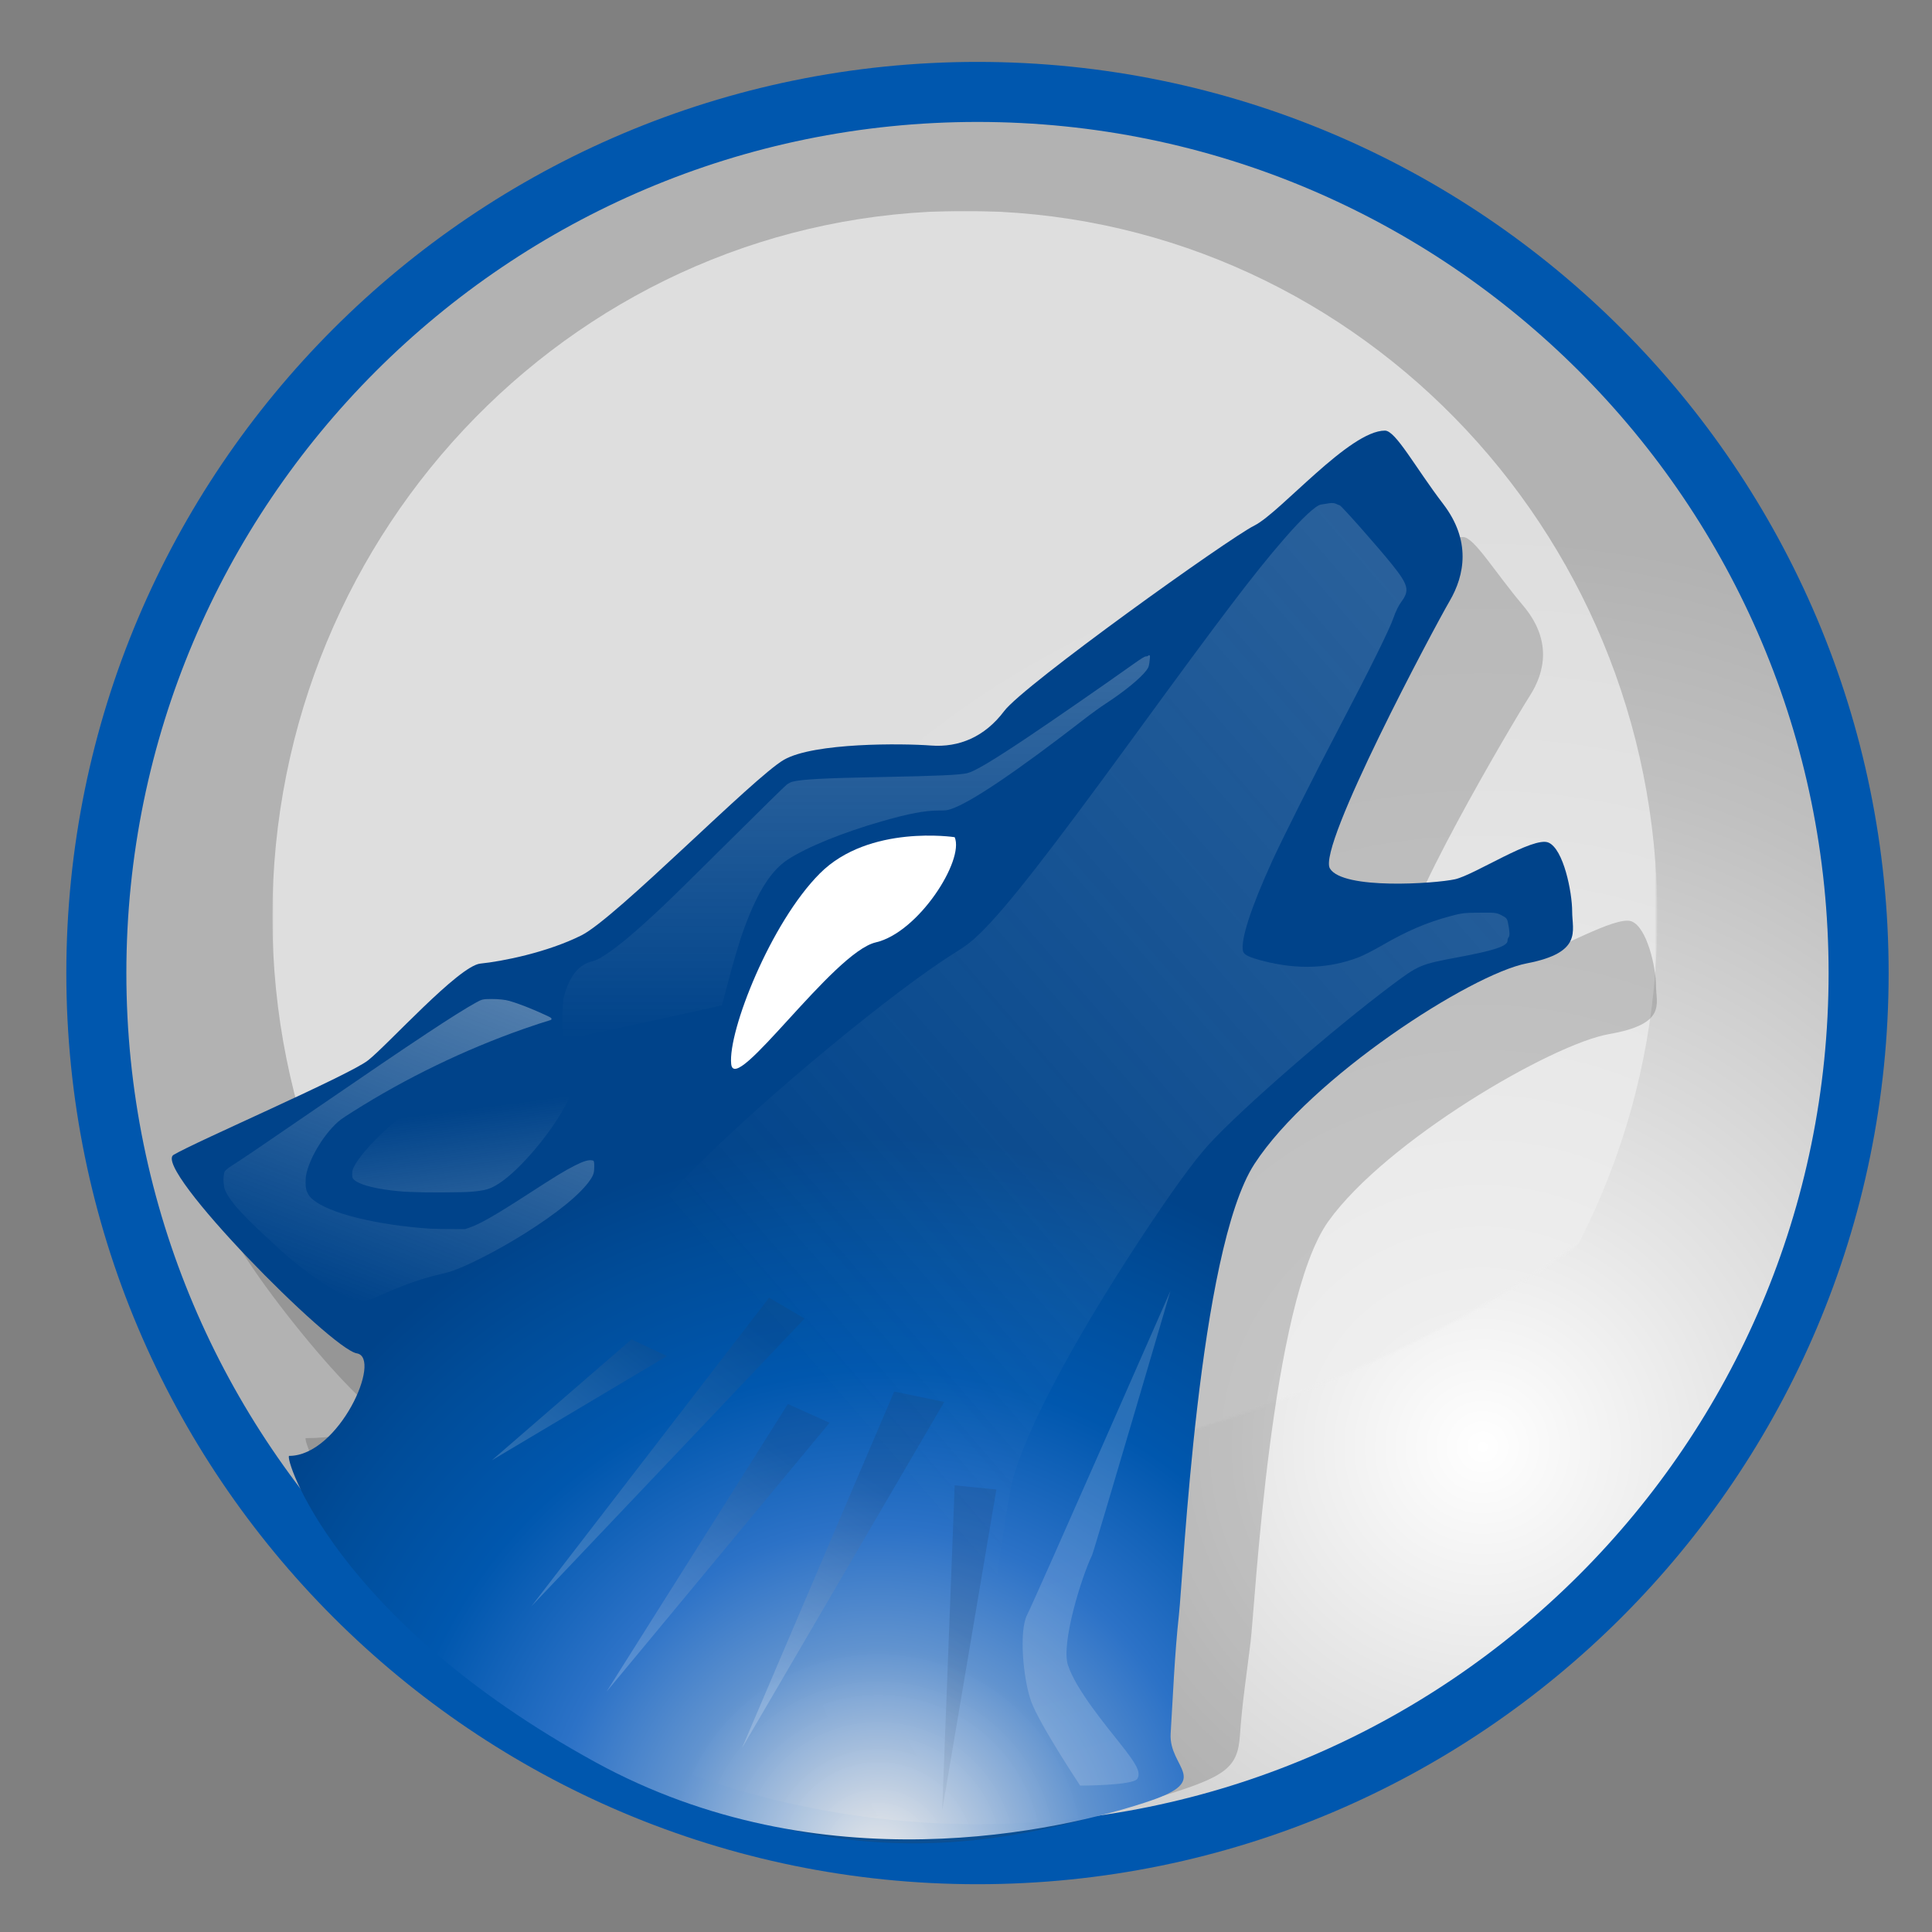 <?xml version="1.0" encoding="UTF-8" standalone="no"?>
<!-- Created with Inkscape (http://www.inkscape.org/) -->

<svg
   xmlns:dc="http://purl.org/dc/elements/1.1/"
   xmlns:cc="http://creativecommons.org/ns#"
   xmlns:rdf="http://www.w3.org/1999/02/22-rdf-syntax-ns#"
   xmlns:svg="http://www.w3.org/2000/svg"
   xmlns="http://www.w3.org/2000/svg"
   xmlns:xlink="http://www.w3.org/1999/xlink"
   xmlns:sodipodi="http://sodipodi.sourceforge.net/DTD/sodipodi-0.dtd"
   xmlns:inkscape="http://www.inkscape.org/namespaces/inkscape"
   width="48px"
   height="48px"
   id="svg4345"
   sodipodi:version="0.32"
   inkscape:version="0.47pre1 r21720"
   sodipodi:docname="amarok.svg"
   inkscape:export-filename="/home/hbons/Desktop/pidgin.png"
   inkscape:export-xdpi="90"
   inkscape:export-ydpi="90"
   version="1.1"
   inkscape:output_extension="org.inkscape.output.svg.inkscape">
  <rect width="100%" height="100%" fill="#808080" stroke="none"/>
  <defs
     id="defs4347">
    <inkscape:perspective
       sodipodi:type="inkscape:persp3d"
       inkscape:vp_x="0 : 24 : 1"
       inkscape:vp_y="0 : 1000 : 0"
       inkscape:vp_z="48 : 24 : 1"
       inkscape:persp3d-origin="24 : 16 : 1"
       id="perspective67" />
    <linearGradient
       inkscape:collect="always"
       id="linearGradient6563">
      <stop
         style="stop-color:white;stop-opacity:1;"
         offset="0"
         id="stop6565" />
      <stop
         style="stop-color:white;stop-opacity:0;"
         offset="1"
         id="stop6567" />
    </linearGradient>
    <linearGradient
       inkscape:collect="always"
       id="linearGradient6537">
      <stop
         style="stop-color:white;stop-opacity:1;"
         offset="0"
         id="stop6539" />
      <stop
         style="stop-color:white;stop-opacity:0;"
         offset="1"
         id="stop6541" />
    </linearGradient>
    <linearGradient
       inkscape:collect="always"
       id="linearGradient6506">
      <stop
         style="stop-color:#eeeeec;stop-opacity:1;"
         offset="0"
         id="stop6508" />
      <stop
         style="stop-color:#eeeeec;stop-opacity:0;"
         offset="1"
         id="stop6510" />
    </linearGradient>
    <linearGradient
       inkscape:collect="always"
       id="linearGradient6493">
      <stop
         style="stop-color:#eeeeec;stop-opacity:1;"
         offset="0"
         id="stop6495" />
      <stop
         style="stop-color:#eeeeec;stop-opacity:0;"
         offset="1"
         id="stop6497" />
    </linearGradient>
    <linearGradient
       inkscape:collect="always"
       id="linearGradient5304">
      <stop
         style="stop-color:#2e3436;stop-opacity:1;"
         offset="0"
         id="stop5306" />
      <stop
         style="stop-color:#2e3436;stop-opacity:0;"
         offset="1"
         id="stop5308" />
    </linearGradient>
    <linearGradient
       inkscape:collect="always"
       id="linearGradient5280">
      <stop
         style="stop-color:#82508e;stop-opacity:1;"
         offset="0"
         id="stop5282" />
      <stop
         style="stop-color:#82508e;stop-opacity:0;"
         offset="1"
         id="stop5284" />
    </linearGradient>
    <linearGradient
       id="linearGradient2804">
      <stop
         style="stop-color:black;stop-opacity:0;"
         offset="0"
         id="stop2806" />
      <stop
         id="stop2812"
         offset="0.5"
         style="stop-color:black;stop-opacity:1;" />
      <stop
         style="stop-color:black;stop-opacity:0;"
         offset="1"
         id="stop2808" />
    </linearGradient>
    <radialGradient
       inkscape:collect="always"
       xlink:href="#linearGradient25546"
       id="radialGradient25572"
       gradientUnits="userSpaceOnUse"
       gradientTransform="matrix(1,0,0,0.995,0,4.16407e-2)"
       cx="7.884"
       cy="1.51"
       fx="7.884"
       fy="1.51"
       r="8.488" />
    <radialGradient
       inkscape:collect="always"
       xlink:href="#linearGradient25546"
       id="radialGradient25568"
       gradientUnits="userSpaceOnUse"
       gradientTransform="matrix(1,0,0,0.995,0,4.16407e-2)"
       cx="7.884"
       cy="0.145"
       fx="7.884"
       fy="0.145"
       r="8.488" />
    <linearGradient
       inkscape:collect="always"
       id="linearGradient25546">
      <stop
         style="stop-color:white;stop-opacity:1;"
         offset="0"
         id="stop25548" />
      <stop
         style="stop-color:white;stop-opacity:0;"
         offset="1"
         id="stop25550" />
    </linearGradient>
    <radialGradient
       inkscape:collect="always"
       xlink:href="#linearGradient25546"
       id="radialGradient25554"
       cx="7.884"
       cy="2.624"
       fx="7.884"
       fy="2.624"
       r="8.488"
       gradientTransform="matrix(1.131,0,0,1.125,-1.035,-0.301)"
       gradientUnits="userSpaceOnUse" />
    <linearGradient
       id="linearGradient3800">
      <stop
         style="stop-color:#f4d9b1;stop-opacity:1;"
         offset="0"
         id="stop3802" />
      <stop
         style="stop-color:#df9725;stop-opacity:1;"
         offset="1"
         id="stop3804" />
    </linearGradient>
    <radialGradient
       inkscape:collect="always"
       xlink:href="#linearGradient5280"
       id="radialGradient5286"
       cx="15.005"
       cy="39.809"
       fx="15.005"
       fy="39.809"
       r="9.723"
       gradientTransform="matrix(1,0,0,0.732,0,10.657)"
       gradientUnits="userSpaceOnUse" />
    <linearGradient
       inkscape:collect="always"
       xlink:href="#linearGradient5304"
       id="linearGradient5310"
       x1="12.606"
       y1="15.069"
       x2="12.606"
       y2="23.044"
       gradientUnits="userSpaceOnUse" />
    <linearGradient
       inkscape:collect="always"
       xlink:href="#linearGradient6493"
       id="linearGradient6499"
       x1="3.311"
       y1="43.5"
       x2="5.692"
       y2="43.5"
       gradientUnits="userSpaceOnUse" />
    <linearGradient
       inkscape:collect="always"
       xlink:href="#linearGradient6506"
       id="linearGradient6512"
       x1="15.646"
       y1="39.743"
       x2="15.646"
       y2="53.502"
       gradientUnits="userSpaceOnUse" />
    <linearGradient
       inkscape:collect="always"
       xlink:href="#linearGradient6537"
       id="linearGradient6543"
       x1="30.5"
       y1="0.034"
       x2="30.5"
       y2="23.559"
       gradientUnits="userSpaceOnUse" />
    <linearGradient
       inkscape:collect="always"
       xlink:href="#linearGradient6563"
       id="linearGradient6569"
       x1="-1.684"
       y1="39.902"
       x2="5.537"
       y2="44.272"
       gradientUnits="userSpaceOnUse" />
    <linearGradient
       inkscape:collect="always"
       xlink:href="#linearGradient6563"
       id="linearGradient6573"
       gradientUnits="userSpaceOnUse"
       x1="12.013"
       y1="38.95"
       x2="5.537"
       y2="44.272" />
    <inkscape:perspective
       id="perspective2970"
       inkscape:persp3d-origin="0.5 : 0.33333333 : 1"
       inkscape:vp_z="1 : 0.5 : 1"
       inkscape:vp_y="0 : 1000 : 0"
       inkscape:vp_x="0 : 0.5 : 1"
       sodipodi:type="inkscape:persp3d" />
    <radialGradient
       inkscape:collect="always"
       xlink:href="#XMLID_22_"
       id="radialGradient5267"
       cx="663.911"
       cy="649.227"
       fx="663.911"
       fy="649.227"
       r="427.12"
       gradientTransform="translate(0,-4.99999e-6)"
       gradientUnits="userSpaceOnUse" />
    <radialGradient
       id="XMLID_22_"
       cx="622.728"
       cy="621.173"
       r="510.719"
       fx="622.728"
       fy="621.173"
       gradientUnits="userSpaceOnUse">
      <stop
         offset="0"
         style="stop-color: rgb(255, 255, 255);"
         id="stop14" />
      <stop
         offset="0.281"
         style="stop-color: rgb(230, 230, 230);"
         id="stop16" />
      <stop
         offset="0.751"
         style="stop-color: rgb(192, 192, 192);"
         id="stop18" />
      <stop
         offset="1"
         style="stop-color: rgb(178, 178, 178);"
         id="stop20" />
    </radialGradient>
    <mask
       id="XMLID_23_"
       height="587.491"
       width="576.609"
       y="97.149"
       x="122.963"
       maskUnits="userSpaceOnUse">
      <g
         style="filter:url(#Adobe_OpacityMaskFilter)"
         id="g31">
        <radialGradient
           gradientUnits="userSpaceOnUse"
           fy="-20.899"
           fx="88.978"
           r="673.116"
           cy="-20.899"
           cx="88.978"
           id="XMLID_24_">
          <stop
             id="stop34"
             style="stop-color: rgb(255, 255, 255);"
             offset="0.309" />
          <stop
             id="stop36"
             style="stop-color: rgb(0, 0, 0);"
             offset="1" />
        </radialGradient>
        <ellipse
           sodipodi:ry="349.10599"
           sodipodi:rx="512.93402"
           sodipodi:cy="286.172"
           sodipodi:cx="295.89499"
           style="fill:url(#XMLID_24_) #000000"
           id="ellipse38"
           ry="349.106"
           rx="512.934"
           cy="286.172"
           cx="295.895" />
      </g>
    </mask>
    <radialGradient
       gradientUnits="userSpaceOnUse"
       fy="-20.899"
       fx="88.978"
       r="673.116"
       cy="-20.899"
       cx="88.978"
       id="radialGradient2986">
      <stop
         id="stop2988"
         style="stop-color: rgb(255, 255, 255);"
         offset="0.309" />
      <stop
         id="stop2990"
         style="stop-color: rgb(0, 0, 0);"
         offset="1" />
    </radialGradient>
    <radialGradient
       inkscape:collect="always"
       xlink:href="#radialGradient29545"
       id="radialGradient2326"
       gradientUnits="userSpaceOnUse"
       gradientTransform="matrix(1.126,0,0,1.126,-41.873,-39.547)"
       cx="375.214"
       cy="783.164"
       fx="375.214"
       fy="783.164"
       r="300.575" />
    <radialGradient
       gradientTransform="matrix(1.126,0,0,1.126,-41.873,-39.547)"
       id="radialGradient29545"
       cx="375.214"
       cy="783.164"
       r="300.575"
       fx="375.214"
       fy="783.164"
       gradientUnits="userSpaceOnUse">
      <stop
         offset="0.011"
         style="stop-color: rgb(238, 238, 239); stop-opacity: 0.941;"
         id="stop29547" />
      <stop
         offset="0.292"
         style="stop-color: rgb(97, 147, 207); stop-opacity: 1;"
         id="stop29549" />
      <stop
         offset="0.458"
         style="stop-color: rgb(44, 114, 199); stop-opacity: 1;"
         id="stop29551" />
      <stop
         offset="0.677"
         style="stop-color: rgb(0, 87, 174); stop-opacity: 1;"
         id="stop29553" />
      <stop
         offset="0.865"
         style="stop-color: rgb(0, 77, 154); stop-opacity: 1;"
         id="stop29555" />
      <stop
         offset="1"
         style="stop-color: rgb(0, 67, 138); stop-opacity: 1;"
         id="stop29557" />
    </radialGradient>
    <linearGradient
       inkscape:collect="always"
       xlink:href="#XMLID_4_"
       id="linearGradient2322"
       gradientUnits="userSpaceOnUse"
       gradientTransform="matrix(-1.126,0,0,1.126,1028.91,-39.547)"
       x1="429.849"
       y1="815.455"
       x2="480.12"
       y2="643.308" />
    <linearGradient
       gradientTransform="matrix(-1.126,0,0,1.126,1028.91,-39.547)"
       y2="643.308"
       x2="480.12"
       y1="815.455"
       x1="429.849"
       gradientUnits="userSpaceOnUse"
       id="XMLID_4_">
      <stop
         id="stop112"
         style="stop-color: rgb(255, 255, 255);"
         offset="0" />
      <stop
         id="stop114"
         style="stop-color: rgb(229, 234, 242);"
         offset="1" />
    </linearGradient>
    <linearGradient
       inkscape:collect="always"
       xlink:href="#XMLID_5_"
       id="linearGradient2319"
       gradientUnits="userSpaceOnUse"
       gradientTransform="matrix(1.126,0,0,1.126,-41.873,-39.547)"
       x1="220.951"
       y1="634.632"
       x2="278.145"
       y2="560.355" />
    <linearGradient
       y2="560.355"
       x2="278.145"
       y1="634.632"
       x1="220.951"
       gradientUnits="userSpaceOnUse"
       id="XMLID_5_">
      <stop
         id="stop119"
         style="stop-color: rgb(255, 255, 255);"
         offset="0" />
      <stop
         id="stop121"
         style="stop-color: rgb(25, 61, 107);"
         offset="1" />
    </linearGradient>
    <linearGradient
       inkscape:collect="always"
       xlink:href="#XMLID_5_"
       id="linearGradient2316"
       gradientUnits="userSpaceOnUse"
       gradientTransform="matrix(1.126,0,0,1.126,-41.873,-39.547)"
       x1="237.208"
       y1="684.019"
       x2="328.185"
       y2="565.868" />
    <linearGradient
       y2="560.355"
       x2="278.145"
       y1="634.632"
       x1="220.951"
       gradientUnits="userSpaceOnUse"
       id="linearGradient3009">
      <stop
         id="stop3011"
         style="stop-color: rgb(255, 255, 255);"
         offset="0" />
      <stop
         id="stop3013"
         style="stop-color: rgb(25, 61, 107);"
         offset="1" />
    </linearGradient>
    <linearGradient
       inkscape:collect="always"
       xlink:href="#XMLID_5_"
       id="linearGradient2313"
       gradientUnits="userSpaceOnUse"
       gradientTransform="matrix(1.126,0,0,1.126,-41.873,-39.547)"
       x1="264.541"
       y1="704.236"
       x2="335.096"
       y2="612.605" />
    <linearGradient
       y2="560.355"
       x2="278.145"
       y1="634.632"
       x1="220.951"
       gradientUnits="userSpaceOnUse"
       id="linearGradient3016">
      <stop
         id="stop3018"
         style="stop-color: rgb(255, 255, 255);"
         offset="0" />
      <stop
         id="stop3020"
         style="stop-color: rgb(25, 61, 107);"
         offset="1" />
    </linearGradient>
    <linearGradient
       inkscape:collect="always"
       xlink:href="#XMLID_5_"
       id="linearGradient2310"
       gradientUnits="userSpaceOnUse"
       gradientTransform="matrix(1.126,0,0,1.126,-41.873,-39.547)"
       x1="319.186"
       y1="713.546"
       x2="373.125"
       y2="626.006" />
    <linearGradient
       y2="560.355"
       x2="278.145"
       y1="634.632"
       x1="220.951"
       gradientUnits="userSpaceOnUse"
       id="linearGradient3023">
      <stop
         id="stop3025"
         style="stop-color: rgb(255, 255, 255);"
         offset="0" />
      <stop
         id="stop3027"
         style="stop-color: rgb(25, 61, 107);"
         offset="1" />
    </linearGradient>
    <linearGradient
       inkscape:collect="always"
       xlink:href="#XMLID_5_"
       id="linearGradient2307"
       gradientUnits="userSpaceOnUse"
       gradientTransform="matrix(1.126,0,0,1.126,-41.873,-39.547)"
       x1="331.496"
       y1="790.515"
       x2="409.855"
       y2="688.751" />
    <linearGradient
       y2="560.355"
       x2="278.145"
       y1="634.632"
       x1="220.951"
       gradientUnits="userSpaceOnUse"
       id="linearGradient3030">
      <stop
         id="stop3032"
         style="stop-color: rgb(255, 255, 255);"
         offset="0" />
      <stop
         id="stop3034"
         style="stop-color: rgb(25, 61, 107);"
         offset="1" />
    </linearGradient>
    <linearGradient
       inkscape:collect="always"
       xlink:href="#linearGradient5498"
       id="linearGradient2304"
       gradientUnits="userSpaceOnUse"
       x1="1508.496"
       y1="-363.425"
       x2="361.144"
       y2="630.52" />
    <linearGradient
       id="linearGradient5498">
      <stop
         style="stop-color: rgb(238, 238, 238); stop-opacity: 1;"
         offset="0"
         id="stop5500" />
      <stop
         style="stop-color: rgb(238, 238, 238); stop-opacity: 0;"
         offset="1"
         id="stop5502" />
    </linearGradient>
    <linearGradient
       inkscape:collect="always"
       xlink:href="#linearGradient5498"
       id="linearGradient2301"
       gradientUnits="userSpaceOnUse"
       x1="370.622"
       y1="-309.605"
       x2="370.206"
       y2="458.384" />
    <linearGradient
       id="linearGradient3041">
      <stop
         style="stop-color: rgb(238, 238, 238); stop-opacity: 1;"
         offset="0"
         id="stop3043" />
      <stop
         style="stop-color: rgb(238, 238, 238); stop-opacity: 0;"
         offset="1"
         id="stop3045" />
    </linearGradient>
    <linearGradient
       inkscape:collect="always"
       xlink:href="#linearGradient5498"
       id="linearGradient2298"
       gradientUnits="userSpaceOnUse"
       x1="247.477"
       y1="274.884"
       x2="130.318"
       y2="580.547" />
    <linearGradient
       id="linearGradient3048">
      <stop
         style="stop-color: rgb(238, 238, 238); stop-opacity: 1;"
         offset="0"
         id="stop3050" />
      <stop
         style="stop-color: rgb(238, 238, 238); stop-opacity: 0;"
         offset="1"
         id="stop3052" />
    </linearGradient>
    <linearGradient
       inkscape:collect="always"
       xlink:href="#linearGradient5498"
       id="linearGradient2295"
       gradientUnits="userSpaceOnUse"
       x1="220.368"
       y1="756.761"
       x2="185.212"
       y2="491.067" />
    <linearGradient
       id="linearGradient3055">
      <stop
         style="stop-color: rgb(238, 238, 238); stop-opacity: 1;"
         offset="0"
         id="stop3057" />
      <stop
         style="stop-color: rgb(238, 238, 238); stop-opacity: 0;"
         offset="1"
         id="stop3059" />
    </linearGradient>
    <linearGradient
       y2="491.067"
       x2="185.212"
       y1="756.761"
       x1="220.368"
       gradientUnits="userSpaceOnUse"
       id="linearGradient3077"
       xlink:href="#linearGradient5498"
       inkscape:collect="always" />
  </defs>
  <sodipodi:namedview
     id="base"
     pagecolor="#ffffff"
     bordercolor="#666666"
     borderopacity="1.0"
     inkscape:pageopacity="0.0"
     inkscape:pageshadow="2"
     inkscape:zoom="5.6874845"
     inkscape:cx="23.274726"
     inkscape:cy="28.351649"
     inkscape:current-layer="layer1"
     showgrid="true"
     inkscape:grid-bbox="true"
     inkscape:document-units="px"
     inkscape:window-width="1274"
     inkscape:window-height="966"
     inkscape:window-x="3"
     inkscape:window-y="19"
     showguides="true"
     inkscape:guide-bbox="true"
     inkscape:grid-points="true"
     inkscape:window-maximized="0" />
  <g
     id="layer1"
     inkscape:label="Layer 1"
     inkscape:groupmode="layer">
    <g
       transform="matrix(0.053,0,0,0.053,1.648,1.538)"
       id="g2305"
       inkscape:export-filename="/home/knome/Work/Amarok logo/oxygen-icon.png"
       inkscape:export-xdpi="421.87378"
       inkscape:export-ydpi="421.87378">
      <path
         id="circle22"
         d="m 840.168,427.119 c 0,228.003 -185.046,413.049 -413.049,413.049 -228.003,0 -413.049,-185.046 -413.049,-413.049 0,-228.003 185.046,-413.049 413.049,-413.049 228.003,0 413.049,185.046 413.049,413.049 z"
         style="fill:url(#radialGradient5267);fill-opacity:1;stroke:#0057ae;stroke-width:28.143;stroke-miterlimit:4;stroke-opacity:1;stroke-dasharray:none" />
      <path
         id="ellipse40"
         d="m 699.571,390.895 c 0,162.148 -129.16,293.746 -288.304,293.746 -159.144,0 -288.304,-131.598 -288.304,-293.746 0,-162.148 129.16,-293.746 288.304,-293.746 159.144,0 288.304,131.598 288.304,293.746 z"
         mask="url(#XMLID_23_)"
         style="opacity:0.86;fill:#eeeeee"
         transform="matrix(1.126,0,0,1.126,-41.873,-39.547)" />
      <path
         id="path43"
         d="m 654.699,222.737 c -17.188,0 -50.564,35.847 -63.07,41.506 -12.511,5.66 -111.54,69.799 -120.923,81.118 -9.379,11.318 -21.888,16.036 -35.438,15.092 -13.549,-0.943 -56.388,-1.331 -70.98,6.216 -14.595,7.546 -81.207,69.244 -97.887,76.792 -16.677,7.544 -38.437,11.412 -48.86,12.354 -10.423,0.944 -44.955,35.752 -54.338,42.357 -9.381,6.6 -77.968,33.045 -88.39,38.703 -10.424,5.661 61.289,95.237 73.799,97.124 12.507,1.888 -12.287,11.136 -36.353,11.136 -2.65,0 34.394,97.14 160.698,159.836 109.192,54.199 197.164,21.286 240.19,8.141 30.424,-9.294 35.94,-13.439 36.986,-28.531 1.043,-15.091 2.928,-27.017 5.014,-43.995 2.086,-16.976 9.378,-159.411 36.484,-197.139 27.098,-37.73 104.563,-83.023 131.664,-87.737 27.103,-4.716 21.892,-14.148 21.892,-22.638 0,-8.489 -4.17,-27.355 -11.467,-30.185 -7.297,-2.829 -35.769,14.164 -45.15,16.05 -9.382,1.887 -54.204,4.716 -60.459,-4.715 -6.254,-9.434 50.567,-105.647 57.863,-116.965 7.294,-11.319 10.422,-26.412 -3.126,-42.446 -13.556,-16.038 -22.938,-32.073 -28.149,-32.073 z"
         style="opacity:0.22;fill:#323232" />
      <path
         id="path58"
         d="m 618.121,172.835 c -16.674,0 -49.046,38.424 -61.179,44.491 -12.133,6.067 -108.189,74.819 -117.288,86.954 -9.1,12.132 -21.234,17.188 -34.377,16.178 -13.143,-1.01 -54.694,-1.426 -68.849,6.663 -14.157,8.09 -78.769,74.225 -94.947,82.315 -16.176,8.087 -37.282,12.23 -47.394,13.242 -10.109,1.01 -43.605,38.321 -52.704,45.4 -9.1,7.079 -81.005,38.194 -91.115,44.258 -10.112,6.067 73.764,91.033 85.897,93.054 12.133,2.025 -8.357,48.061 -31.701,48.061 -2.571,0 20.861,76.285 143.374,143.491 105.914,58.099 218.289,32.375 260.022,18.287 29.512,-9.966 8.799,-15.474 9.812,-31.65 1.009,-16.179 1.858,-37.451 3.881,-55.649 2.024,-18.199 9.098,-170.876 35.389,-211.319 26.287,-40.44 101.423,-88.991 127.712,-94.046 26.29,-5.055 21.233,-15.167 21.233,-24.265 0,-9.098 -4.043,-29.322 -11.122,-32.355 -7.077,-3.032 -34.693,15.182 -43.793,17.204 -9.1,2.022 -52.577,5.056 -58.645,-5.054 -6.066,-10.113 49.048,-113.244 56.126,-125.377 7.079,-12.134 10.11,-28.313 -3.035,-45.499 -13.139,-17.192 -22.24,-34.38 -27.295,-34.38 z"
         style="fill:url(#radialGradient2326);fill-opacity:1" />
      <path
         id="path60"
         d="m 416.432,363.429 c 0,0 -40.057,-6.164 -63.169,16.95 -23.114,23.113 -43.148,73.958 -41.602,89.367 1.539,15.409 47.765,-52.388 67.793,-57.009 20.033,-4.624 41.603,-38.525 36.978,-49.308 z"
         style="fill:#ffffff" />
      <path
         id="path116"
         d="m 517.579,576.111 c 0,0 -35.845,122.023 -36.751,123.908 -5.123,10.646 -14.571,41.496 -11.318,51.459 3.831,11.737 18.188,28.801 24.889,37.334 6.701,8.536 9.572,12.802 7.658,16.004 -1.914,3.2 -26.802,3.2 -26.802,3.2 0,0 -19.144,-28.803 -22.975,-39.47 -3.827,-10.665 -5.743,-33.066 -1.912,-40.532 3.828,-7.469 67.212,-151.904 67.212,-151.904 z"
         style="opacity:0.18;fill:url(#linearGradient2322)" />
      <path
         id="polygon123"
         d="m 264.934,598.843 -65.483,56.688 82.099,-48.869 -16.615,-7.819 z"
         style="opacity:0.2;fill:url(#linearGradient2319)" />
      <path
         id="polygon130"
         d="M 329.441,579.297 218.02,723.947 346.056,589.069 329.441,579.297 z"
         style="opacity:0.2;fill:url(#linearGradient2316);fill-opacity:1" />
      <path
         id="polygon137"
         d="m 338.238,629.142 -85.032,134.877 104.579,-126.082 -19.547,-8.796 z"
         style="opacity:0.201;fill:url(#linearGradient2313);fill-opacity:1" />
      <path
         id="polygon144"
         d="M 388.083,623.277 316.734,790.41 411.54,628.165 388.083,623.277 z"
         style="opacity:0.2;fill:url(#linearGradient2310);fill-opacity:1" />
      <path
         id="polygon151"
         d="m 416.428,667.26 -5.866,152.471 25.411,-150.516 -19.545,-1.955 z"
         style="opacity:0.2;fill:url(#linearGradient2307);fill-opacity:1" />
      <path
         id="path2270"
         d="m 420.917,729.366 c -69.617,-30.973 -132.408,-73.477 -186.653,-126.35 -6.09,-5.936 -7.45,-7.52 -7.45,-8.674 0,-1.211 1.737,-2.937 12.242,-12.16 21.392,-18.782 26.098,-23.795 29.744,-31.683 3.722,-8.053 11.414,-17.545 26.417,-32.601 33.122,-33.24 93.248,-82.914 121.609,-100.47 4.929,-3.051 7.762,-5.257 11.661,-9.078 12.371,-12.126 31.531,-36.629 71.451,-91.372 42.493,-58.273 56.798,-77.108 70.942,-93.408 8.546,-9.85 14.831,-15.697 17.268,-16.066 1.036,-0.157 2.756,-0.435 3.822,-0.618 1.067,-0.183 2.43,-0.099 3.029,0.187 0.599,0.286 1.476,0.642 1.949,0.793 0.905,0.288 18.152,19.802 24.504,27.726 7.608,9.491 8.294,12.134 4.486,17.306 -1.421,1.93 -2.79,4.705 -3.843,7.793 -1.809,5.304 -11.131,24.146 -25.474,51.492 -11.277,21.5 -26.54,51.892 -31.31,62.345 -10.07,22.067 -14.981,37.268 -13.696,42.388 0.421,1.676 2.964,2.876 9.796,4.619 15.981,4.078 30.755,3.461 44.521,-1.861 2.082,-0.805 6.967,-3.299 10.854,-5.543 11.867,-6.849 20.812,-10.678 31.982,-13.69 5.336,-1.439 6.604,-1.59 13.714,-1.634 7.459,-0.047 7.954,0.013 10.345,1.241 2.17,1.115 2.568,1.56 2.931,3.281 0.819,3.878 0.962,6.372 0.399,6.935 -0.308,0.308 -0.559,1.063 -0.559,1.679 0,2.527 -6.076,4.568 -23.016,7.733 -17.769,3.32 -18.627,3.678 -30.993,12.922 -27.681,20.694 -70.749,58.182 -86.027,74.881 -6.931,7.576 -17.556,22.237 -31.878,43.987 -32.132,48.799 -54.392,90.941 -60.339,114.232 -1.182,4.628 -4.506,25.532 -7.523,47.311 -2.785,20.101 -2.909,20.707 -4.243,20.661 -0.589,-0.02 -5.386,-1.957 -10.662,-4.304 z"
         style="opacity:0.58;fill:url(#linearGradient2304);fill-opacity:1" />
      <path
         id="path2476"
         d="m 232.635,457.726 c -0.309,-1.107 -0.247,-10.835 0.099,-15.388 0.247,-3.257 0.454,-4.334 1.322,-6.893 2.685,-7.911 6.61,-12.315 12.288,-13.787 2.118,-0.549 3.267,-1.111 6.33,-3.098 6.291,-4.082 14.32,-10.858 27.17,-22.931 3.487,-3.276 17.632,-17.189 31.434,-30.917 13.802,-13.729 25.715,-25.411 26.473,-25.96 0.758,-0.549 1.875,-1.13 2.482,-1.29 4.432,-1.173 15.149,-1.741 42.325,-2.245 25.536,-0.474 36.41,-0.966 39.764,-1.799 3.474,-0.863 11.4,-5.557 27.377,-16.213 11.553,-7.705 36.14,-24.705 50.388,-34.84 3.823,-2.72 5.379,-3.675 5.981,-3.675 0.448,0 0.891,-0.124 0.984,-0.276 0.094,-0.152 0.36,-0.276 0.592,-0.276 0.347,0 0.395,0.282 0.273,1.585 -0.313,3.345 -0.511,4.033 -1.563,5.435 -2.865,3.822 -10.413,9.99 -19.31,15.781 -2.284,1.487 -6.72,4.693 -9.858,7.125 -31.644,24.526 -53.141,39.043 -62.436,42.163 -1.843,0.619 -2.556,0.704 -5.874,0.704 -6.399,0 -13.749,1.387 -26.291,4.961 -18.485,5.268 -35.488,12.177 -44.422,18.051 -7.758,5.1 -13.991,14.89 -20.254,31.808 -2.464,6.657 -5.37,16.496 -8.87,30.036 -0.872,3.374 -1.67,6.27 -1.773,6.436 -0.103,0.166 -16.675,3.831 -36.827,8.143 -20.152,4.313 -36.854,7.906 -37.114,7.986 -0.343,0.105 -0.533,-0.068 -0.689,-0.629 z"
         style="fill:url(#linearGradient2301);fill-opacity:1" />
      <path
         id="path5482"
         d="m 137.726,580.46 c -0.383,-0.085 -1.138,-0.159 -1.679,-0.165 -2.369,-0.024 -9.094,-3.421 -16.328,-8.248 -7.848,-5.236 -14.155,-10.241 -21.306,-16.907 -1.44,-1.342 -3.948,-3.652 -5.574,-5.133 -4.366,-3.977 -11.103,-10.745 -13.084,-13.145 -3.62,-4.385 -5.558,-7.613 -5.824,-9.701 -0.405,-3.175 -0.391,-3.923 0.126,-6.654 0.117,-0.619 1.648,-1.951 3.731,-3.246 3.898,-2.423 12.191,-8.047 41.409,-28.084 44.456,-30.487 63.185,-42.881 73.061,-48.35 2.502,-1.386 3.191,-1.54 6.887,-1.544 3.541,-0.004 6.521,0.314 8.638,0.922 4.233,1.215 10.778,3.773 16.548,6.468 2.88,1.345 3.087,1.473 3.087,1.911 0,0.423 -0.099,0.497 -1,0.75 -2.071,0.582 -7.601,2.402 -12.136,3.996 -27.553,9.679 -55.122,23.029 -79.773,38.628 -5.843,3.697 -6.521,4.194 -8.703,6.376 -6.199,6.198 -11.779,15.884 -13.335,23.144 -0.217,1.014 -0.317,2.218 -0.318,3.828 -0.002,2.567 0.306,3.91 1.271,5.557 3.815,6.509 23.181,12.656 48.229,15.308 7.308,0.774 10.674,0.953 18.093,0.962 l 7.22,0.009 1.914,-0.661 c 5.117,-1.768 12.119,-5.768 27.316,-15.605 13.168,-8.524 17.233,-11.008 21.922,-13.394 4.391,-2.234 6.61,-2.898 8.5,-2.544 0.72,0.135 0.852,0.54 0.86,2.626 0.011,3.017 -0.318,4.166 -1.847,6.438 -4.416,6.563 -15.285,15.483 -30.574,25.092 -12.849,8.075 -27.482,15.563 -35.276,18.049 -0.738,0.235 -2.717,0.743 -4.399,1.127 -8.985,2.055 -17.959,5.255 -29.827,10.635 -1.68,0.762 -3.163,1.318 -3.741,1.402 -1.703,0.249 -3.376,0.312 -4.089,0.154 z"
         style="opacity:0.7;fill:url(#linearGradient2298);fill-opacity:1" />
      <path
         id="path6524"
         d="m 168.638,529.932 c -0.169,-0.022 -2.361,-0.083 -4.871,-0.136 -4.519,-0.094 -7.348,-0.289 -11.382,-0.783 -9.356,-1.145 -15.592,-2.989 -17.779,-5.256 -0.464,-0.481 -0.617,-1.052 -0.61,-2.273 0.01,-1.59 0.156,-2.21 0.836,-3.544 2.882,-5.653 11.173,-14.604 20.937,-22.605 2.142,-1.755 5.695,-4.422 7.539,-5.658 l 1.33,-0.892 30.197,-3.653 30.197,-3.653 1.999,0.114 c 1.859,0.106 3.45,0.224 7.5,0.555 1.868,0.153 2.013,0.22 1.836,0.857 -0.059,0.213 -0.108,0.58 -0.108,0.816 -8e-4,0.606 -0.952,2.832 -2.275,5.324 -7.14,13.449 -21.559,30.389 -31.153,36.597 -2.75,1.779 -4.68,2.621 -7.159,3.123 -2.529,0.511 -5.759,0.836 -9.35,0.939 -3.529,0.102 -17.137,0.2 -17.688,0.128 z"
         style="fill:url(#linearGradient3077);fill-opacity:1" />
    </g>
  </g>
</svg>
